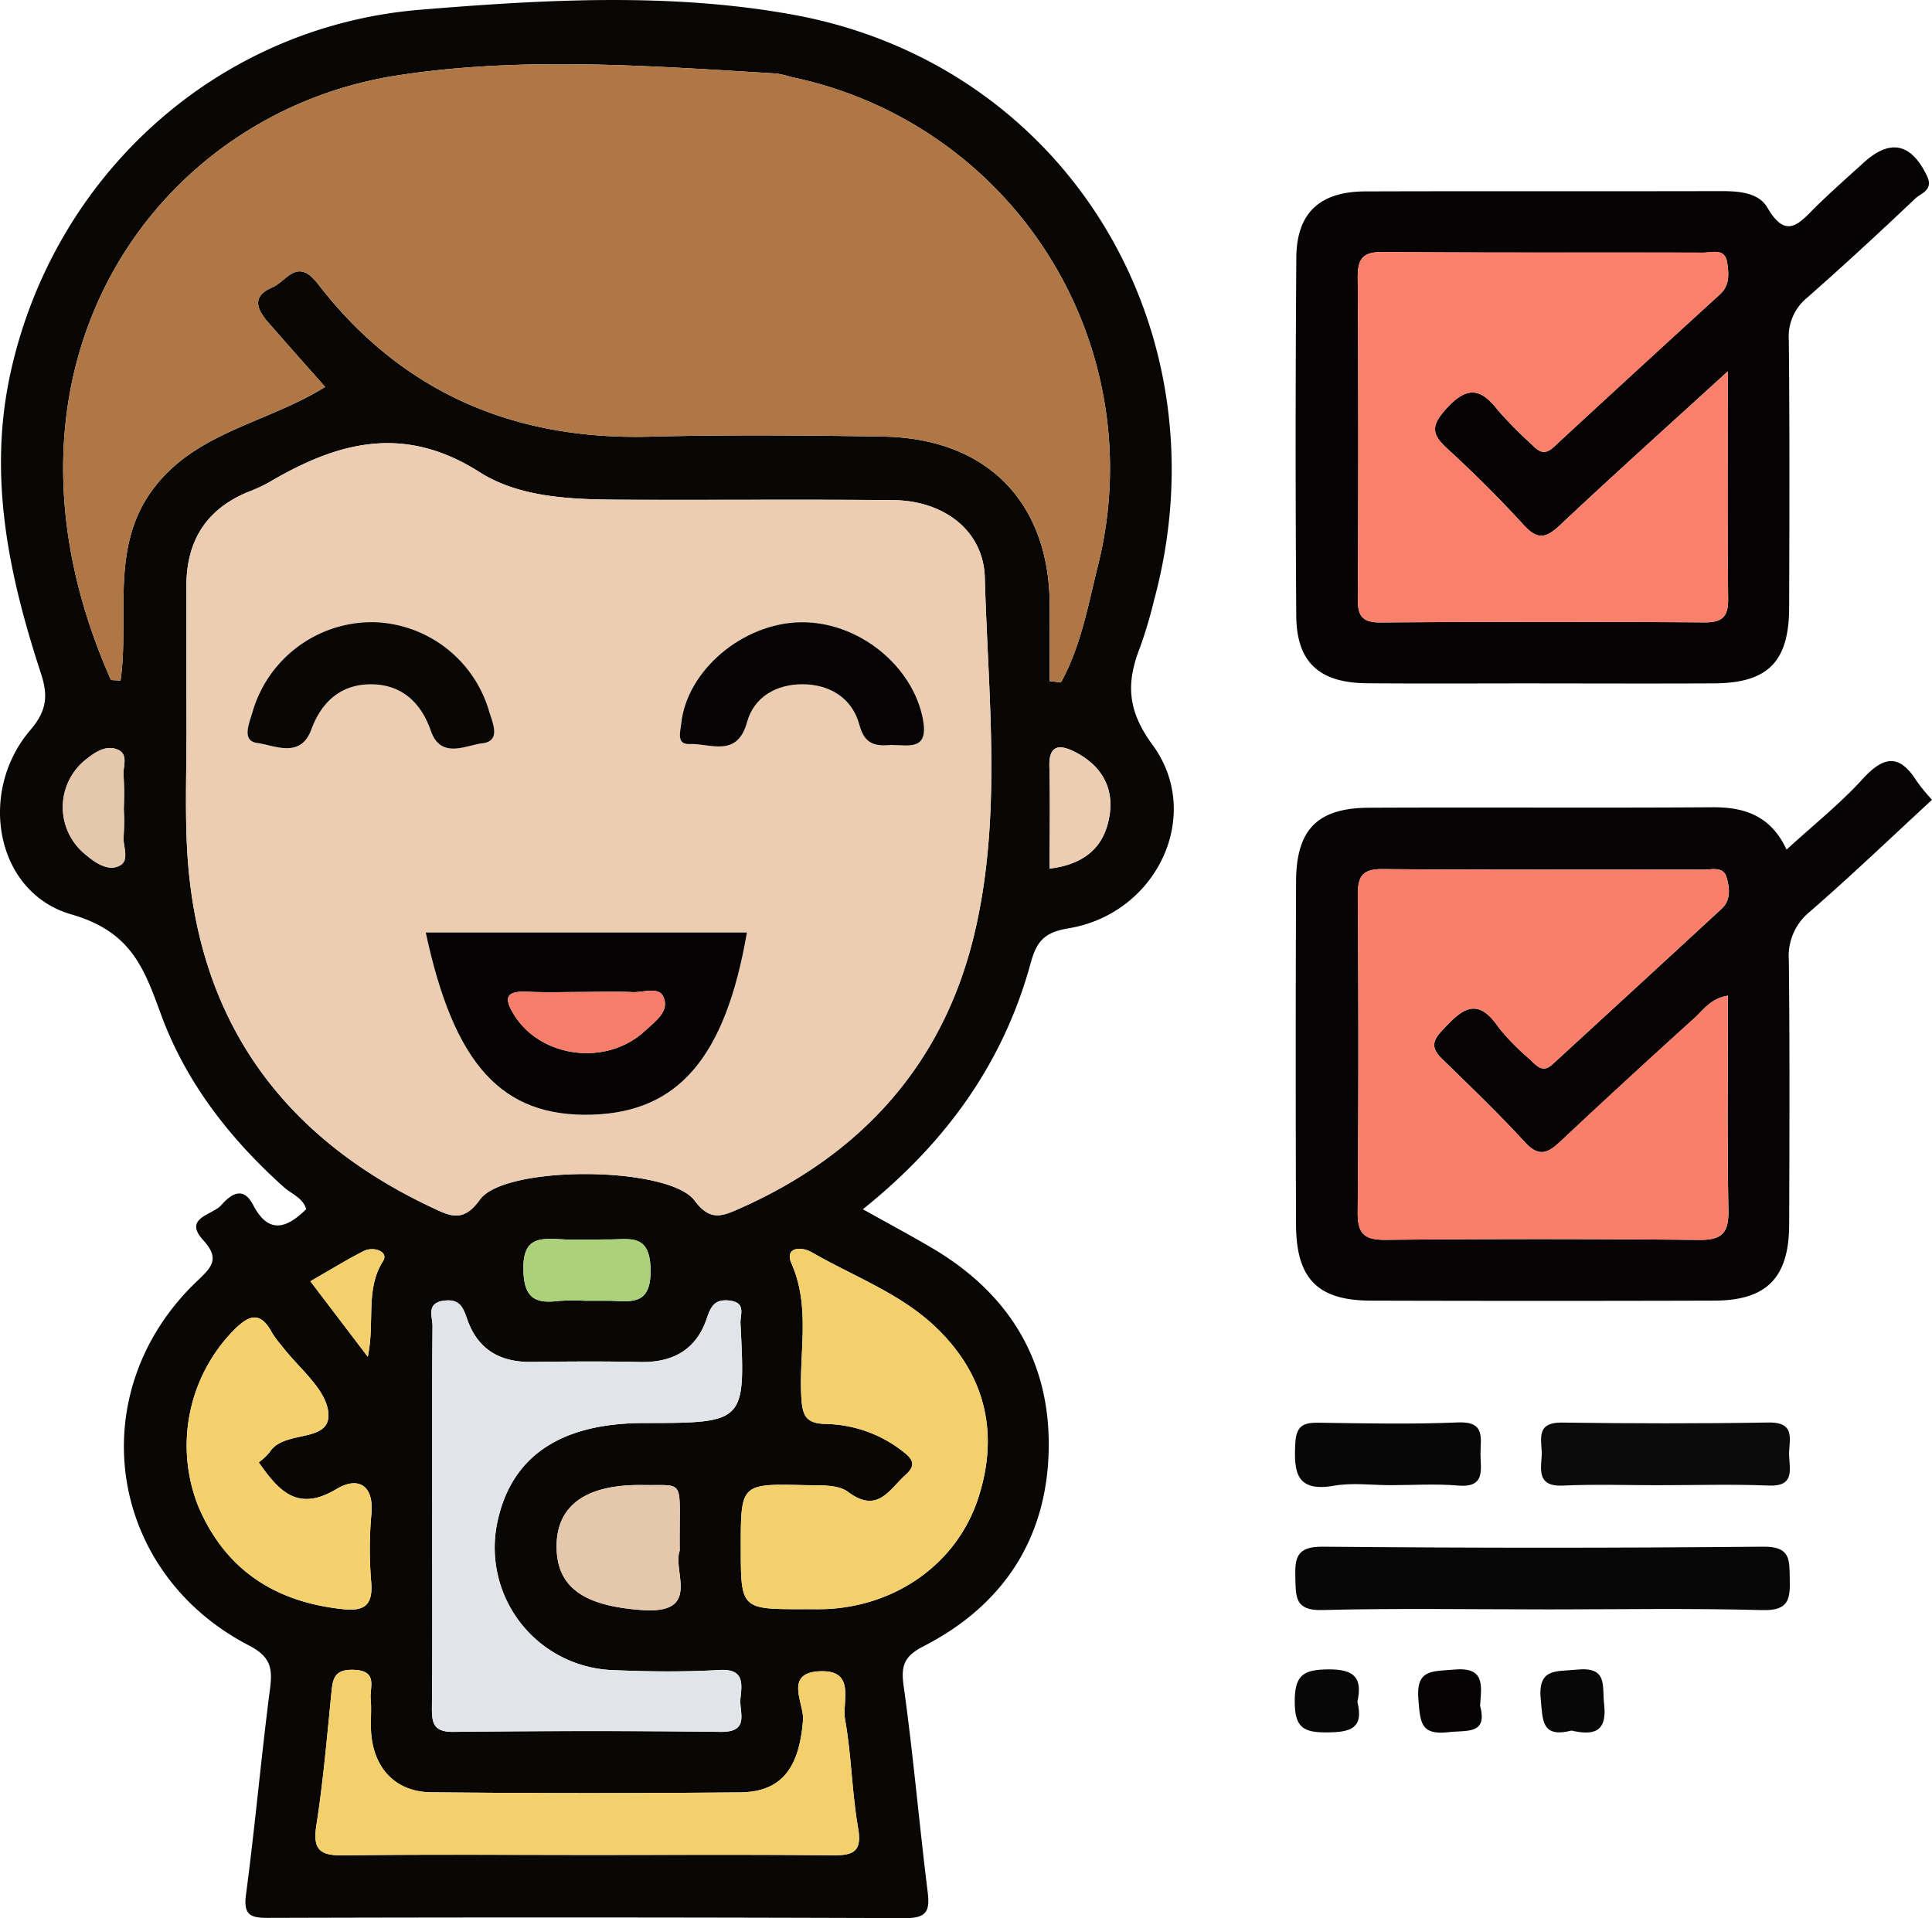 <svg id="Grupo_1018169" data-name="Grupo 1018169" xmlns="http://www.w3.org/2000/svg" xmlns:xlink="http://www.w3.org/1999/xlink" width="232.077" height="230.42" viewBox="0 0 232.077 230.42">
  <defs>
    <clipPath id="clip-path">
      <rect id="Rectángulo_350825" data-name="Rectángulo 350825" width="232.077" height="230.42" fill="none"/>
    </clipPath>
  </defs>
  <g id="Grupo_1018168" data-name="Grupo 1018168" clip-path="url(#clip-path)">
    <path id="Trazado_720388" data-name="Trazado 720388" d="M103.647,145.262c3.143,1.758,5.783,3.168,8.359,4.689,9.208,5.436,14.182,13.545,13.966,24.215S120.5,192.84,111,197.728c-2.329,1.2-2.806,2.259-2.454,4.781,1.15,8.216,1.859,16.493,2.884,24.728.288,2.307-.084,3.193-2.7,3.183q-38.285-.139-76.572-.029c-2.061,0-2.938-.337-2.611-2.789,1.095-8.224,1.82-16.5,2.888-24.727.325-2.5.073-3.86-2.535-5.212-17.1-8.864-20.154-30.457-6.27-43.726,1.752-1.674,2.871-2.675.775-4.968-2.437-2.666,1.1-3,2.151-4.177,1.106-1.235,2.6-2.448,3.86-.031,1.821,3.5,3.967,2.861,6.37.488-.4-1.354-1.77-1.816-2.7-2.651-6.507-5.834-11.791-12.628-14.783-20.834-2.037-5.585-3.631-9.878-10.735-11.921C-.582,107.21-2.694,95.1,3.644,87.7c1.979-2.312,2.157-4.109,1.268-6.823-3.835-11.71-6.373-23.568-3.666-36,5.181-23.795,24.8-41.7,49.251-43.71C65.375-.054,80.512-.914,95.236,1.76c32.835,5.963,52.171,37.876,43.4,70.315a53.418,53.418,0,0,1-1.669,5.626c-1.661,4.225-1.63,7.543,1.467,11.76,6.188,8.427.532,20.305-10.068,22.053-2.941.485-3.848,1.578-4.564,4.2-3.255,11.876-10.059,21.463-20.153,29.552M22.406,87.614c0,4.529-.164,9.065.028,13.586.883,20.673,10.977,35.207,29.612,43.932,2,.938,3.613,1.764,5.588-1.014,2.986-4.2,22.71-4.06,25.8.1,1.8,2.425,3.2,1.927,5.21,1.045,14.582-6.4,24.463-17.149,28.279-32.6,3.511-14.219,1.771-28.844,1.371-43.283-.158-5.709-5-9.237-10.941-9.3-10.567-.105-21.137-.007-31.7-.049-6.228-.024-12.9-.044-18.056-3.323-9.149-5.82-17.111-3.591-25.328,1.258A19.075,19.075,0,0,1,29.8,59.1c-5.053,2.079-7.414,5.912-7.411,11.3q.007,8.606.012,17.211M39.06,46.482c-2.453-2.776-4.658-5.245-6.833-7.741-1.361-1.563-2.051-3.143.486-4.217,1.727-.73,2.964-3.674,5.466-.431C48.209,47.1,61.658,52.881,78.019,52.457c9.351-.242,18.715-.165,28.069-.009,12.47.21,19.939,7.856,20.006,20.212.016,3.056,0,6.112,0,9.168l1.349.151c2.42-4.38,3.274-9.355,4.473-14.148A47.985,47.985,0,0,0,95.051,9.256a12.845,12.845,0,0,0-1.757-.424C78.07,7.92,62.662,6.738,47.661,9.071,18.447,13.615-3.207,44.326,13.3,81.623c.056.126.522.071,1.179.141,1.1-7.679-1.319-16,3.9-23,5.122-6.879,13.637-7.91,20.678-12.28M51.914,181.919c0,7.691.038,15.383-.027,23.073-.015,1.882.093,3.079,2.562,3.052,10.707-.117,21.416-.137,32.122,0,3.574.045,2.2-2.391,2.376-4.018.2-1.8.448-3.585-2.533-3.415-4.209.241-8.448.2-12.663.019a14.726,14.726,0,0,1-13.92-18.144c1.766-7.663,7.648-11.532,17.547-11.543,12.163-.013,12.178-.014,11.573-11.983-.051-1.008.727-2.493-1.32-2.727-1.755-.2-2.23.668-2.722,2.131-1.265,3.771-4.077,5.333-8.011,5.248-4.372-.1-8.748-.061-13.12-.012-3.742.043-6.387-1.515-7.645-5.1-.475-1.355-.845-2.466-2.7-2.267-2.315.249-1.464,1.937-1.475,3.059-.073,7.539-.038,15.081-.038,22.621m37.07,3.957c0,7.454,0,7.455,7.665,7.431,1.057,0,2.117.034,3.17-.041,8.287-.59,15.24-5.721,17.7-13.34,2.564-7.935.754-14.989-5.3-20.658-4.216-3.949-9.743-5.96-14.694-8.819-1.348-.779-3.3-.586-2.453,1.33,2.332,5.3.875,10.729,1.184,16.073.13,2.232.537,3.172,3,3.212a15.482,15.482,0,0,1,9.214,3.314c1.184.9,1.613,1.63.309,2.8-1.981,1.773-3.354,4.7-6.9,2.054-1.265-.943-3.482-.776-5.272-.819-7.622-.184-7.623-.144-7.623,7.466m-18.31,36.957c9.8,0,19.608-.057,29.41.04,2.519.024,3.472-.511,2.981-3.32-.75-4.3-.786-8.717-1.561-13.006-.376-2.082,1.309-5.856-2.846-5.783-4.628.081-2.044,3.884-2.2,5.854-.44,5.709-2.521,8.656-7.567,8.7q-18.55.181-37.1-.011c-4.269-.043-6.9-2.863-7.215-7.145-.1-1.351.074-2.723-.055-4.068-.135-1.407.93-3.389-2.015-3.5-2.5-.1-2.554,1.24-2.728,3.01-.515,5.248-.973,10.512-1.786,15.717-.461,2.951.5,3.6,3.27,3.563,9.8-.134,19.606-.053,29.409-.052M31.081,175.669a6.846,6.846,0,0,0,1.321-1.235c1.71-2.767,7.483-.952,7.028-4.825-.336-2.853-3.652-5.354-5.642-8.012a11.58,11.58,0,0,1-1.084-1.449c-1.469-2.8-2.906-2.122-4.741-.234a19.8,19.8,0,0,0-4.159,21c3.245,7.675,9.272,11.564,17.481,12.4,2.591.263,3.5-.593,3.31-3.2a47.075,47.075,0,0,1,.009-8.146c.371-3.674-1.68-4.6-4.169-3.1-4.689,2.825-6.971.217-9.353-3.2m50.571,10.605c-.093-8.819.871-7.791-4.38-7.879-7-.118-10.525,2.539-10.407,7.619.112,4.878,3.579,6.94,10.3,7.4,7.165.5,3.567-4.688,4.492-7.144M70.282,156.256h2.709c2.62,0,5.248.815,5.155-3.792-.087-4.273-2.46-3.567-4.937-3.571-1.957,0-3.919.089-5.87-.023-2.635-.15-4.525-.124-4.469,3.61.051,3.385,1.324,4.165,4.253,3.8a25.457,25.457,0,0,1,3.158-.021m-55.411-59a40.021,40.021,0,0,0-.033-4.055c-.112-1.094.7-2.621-.784-3.187-1.367-.522-2.611.338-3.687,1.183a7.3,7.3,0,0,0-.181,11.387c1.169.99,2.63,2.055,4.031,1.482,1.5-.611.493-2.4.636-3.655a26.9,26.9,0,0,0,.018-3.155m111.214,7.089c4.335-.536,6.7-2.718,7.229-6.6.457-3.353-1.19-5.861-4.1-7.373-1.526-.793-3.241-1.244-3.157,1.679.114,4.02.028,8.045.028,12.293M44.18,162.987c.886-4.251-.343-8.06,1.839-11.5.713-1.125-1.123-1.821-2.362-1.186-2.116,1.084-4.144,2.338-6.376,3.617l6.9,9.071" transform="translate(0 0)" fill="#080706"/>
    <path id="Trazado_720389" data-name="Trazado 720389" d="M230.559,111.43c3.215-2.945,6.421-5.5,9.144-8.486,2.532-2.78,4.427-3.026,6.49.265a23.634,23.634,0,0,0,1.834,2.242c-4.893,4.513-9.678,9.1-14.678,13.445a6.838,6.838,0,0,0-2.518,5.843c.115,10.567.074,21.137.04,31.706-.022,6.426-2.689,9.151-9.024,9.168q-20.61.059-41.22,0c-6.387-.016-8.97-2.615-8.994-9.139q-.075-20.609.005-41.219c.026-6.244,2.566-8.824,8.765-8.854,13.739-.067,27.48.036,41.22-.057,3.919-.026,7.048,1.036,8.936,5.085m-7.05,17.548c-2.1.362-2.94,1.721-4.008,2.688q-8.063,7.3-16,14.725c-1.507,1.416-2.6,2.121-4.363.2-3.164-3.447-6.549-6.694-9.9-9.958-1.19-1.157-1.416-2.005-.154-3.363,2.239-2.411,4.192-4.489,6.894-.464a28.19,28.19,0,0,0,3.807,3.865c.757.755,1.5,1.619,2.637.572q10.178-9.346,20.342-18.709c1.149-1.064.954-2.578.564-3.834-.394-1.272-1.766-.856-2.751-.858-12.839-.025-25.68.043-38.52-.068-2.476-.021-3.014.893-3,3.159q.129,19.032-.012,38.064c-.024,2.6.813,3.334,3.364,3.311q18.8-.17,37.613.009c2.819.032,3.605-.859,3.554-3.608-.158-8.455-.057-16.915-.057-25.735" transform="translate(-15.95 -9.37)" fill="#060404"/>
    <path id="Trazado_720390" data-name="Trazado 720390" d="M201.021,83.909c-6.944,0-13.89.04-20.833-.013-5.769-.044-8.491-2.515-8.53-8.128q-.15-21.511.009-43.023c.044-5.362,2.829-7.917,8.27-7.936,14.191-.048,28.381,0,42.572-.036,2.2-.006,4.662.117,5.742,1.983,2.346,4.053,3.962,1.709,5.9-.179,1.837-1.79,3.76-3.493,5.659-5.218,3.209-2.913,5.709-2.329,7.594,1.545.859,1.765-.7,2.11-1.39,2.763C241.748,29.719,237.421,33.711,233,37.6a6.016,6.016,0,0,0-2.173,5.076c.107,10.718.074,21.436.039,32.154-.022,6.491-2.569,9.042-9.014,9.077-6.944.036-13.889.008-20.833.007M223.5,46.422c-7.3,6.661-13.791,12.487-20.144,18.465-1.652,1.553-2.68,1.851-4.347.028-2.948-3.225-6.059-6.317-9.28-9.27-1.835-1.683-1.859-2.709-.132-4.642,2.386-2.67,4.088-2.775,6.258.059a50.5,50.5,0,0,0,4.125,4.181c.812.834,1.5,1.293,2.594.28q9.954-9.222,19.99-18.356c1.181-1.08,1.05-2.474.861-3.788-.261-1.813-1.832-1.211-2.9-1.215-12.82-.041-25.642.032-38.462-.077-2.434-.021-3.039.814-3.022,3.113q.133,19.229.007,38.461c-.011,2.043.43,2.944,2.725,2.927q19.458-.144,38.915-.009c2.155.013,2.873-.676,2.848-2.844-.1-8.714-.04-17.43-.04-27.313" transform="translate(-15.949 -1.815)" fill="#050303"/>
    <path id="Trazado_720391" data-name="Trazado 720391" d="M201.442,212.373c-8.895,0-17.793-.151-26.681.079-3.269.085-3.151-1.566-3.216-3.864-.071-2.472.18-3.775,3.306-3.746q26.455.245,52.912,0c3.29-.033,3.118,1.566,3.173,3.838.058,2.423-.079,3.865-3.265,3.779-8.737-.237-17.485-.082-26.228-.082" transform="translate(-15.945 -19.04)" fill="#070707"/>
    <path id="Trazado_720392" data-name="Trazado 720392" d="M218.394,195.93c-3.908,0-7.823-.133-11.724.044-2.934.133-2.647-1.722-2.513-3.52.128-1.717-.962-4.1,2.459-4.05,8.266.112,16.536.129,24.8-.008,3.44-.056,2.382,2.29,2.465,4,.082,1.7.642,3.7-2.415,3.576-4.352-.181-8.717-.046-13.076-.046" transform="translate(-18.97 -17.512)" fill="#0b0b0b"/>
    <path id="Trazado_720393" data-name="Trazado 720393" d="M182.954,195.92c-2.262,0-4.581-.32-6.775.067-4.59.809-4.83-1.7-4.64-5.151.114-2.087,1.015-2.444,2.815-2.418,5.578.081,11.167.2,16.736-.035,3.338-.142,2.679,1.944,2.691,3.809s.62,4.062-2.688,3.776c-2.695-.233-5.425-.047-8.14-.047" transform="translate(-15.941 -17.51)" fill="#070707"/>
    <path id="Trazado_720394" data-name="Trazado 720394" d="M178.992,225c.8,3.2-.863,3.645-3.642,3.661s-3.869-.523-3.885-3.645c-.016-3.253,1.03-3.909,4.073-3.926,3.1-.016,4.085,1.011,3.454,3.909" transform="translate(-15.938 -20.551)" fill="#070707"/>
    <path id="Trazado_720395" data-name="Trazado 720395" d="M207.733,228.442c-3.6.91-3.443-1.219-3.691-3.716-.38-3.818,1.81-3.352,4.328-3.607,3.761-.381,3.025,1.931,3.284,4.156.411,3.534-1.484,3.717-3.921,3.167" transform="translate(-18.962 -20.55)" fill="#070707"/>
    <path id="Trazado_720396" data-name="Trazado 720396" d="M195.247,225.444c.942,3.528-1.575,2.929-3.869,3.195-3.351.388-3.308-1.343-3.536-3.885-.336-3.732,1.671-3.4,4.255-3.639,3.758-.351,3.332,1.851,3.149,4.329" transform="translate(-17.457 -20.55)" fill="#050303"/>
    <path id="Trazado_720397" data-name="Trazado 720397" d="M24.69,93.068q-.007-8.606-.006-17.211c0-5.391,2.358-9.225,7.411-11.3a19.135,19.135,0,0,0,2.463-1.127c8.218-4.85,16.179-7.079,25.328-1.258,5.154,3.278,11.828,3.3,18.056,3.323,10.568.041,21.138-.057,31.706.049,5.938.059,10.782,3.588,10.941,9.3.4,14.439,2.141,29.064-1.371,43.282-3.815,15.451-13.7,26.2-28.279,32.6-2.009.883-3.409,1.38-5.21-1.046-3.092-4.161-22.817-4.3-25.8-.1-1.976,2.777-3.585,1.951-5.588,1.013-18.635-8.724-28.73-23.258-29.611-43.931-.193-4.521-.029-9.057-.034-13.587m28.741,24.41c3.409,15.924,9.177,22.174,19.9,21.886,10.427-.279,16.087-6.862,18.68-21.886ZM47.22,80.2A14.952,14.952,0,0,0,32.646,90.908c-.339,1.286-1.443,3.542.549,3.808,2.093.278,5.186,1.911,6.489-1.614,1.227-3.322,3.528-5.389,7.025-5.436,3.7-.049,6.1,2.048,7.343,5.6,1.2,3.44,4.222,1.708,6.175,1.485,2.377-.272,1.147-2.64.772-4A14.872,14.872,0,0,0,47.22,80.2m62.206,14.746c2.162.048,4.409.614,3.733-3.049-1.188-6.433-7.745-11.81-14.723-11.69-6.943.119-13.647,5.8-14.32,12.18-.1.949-.606,2.518.98,2.447,2.5-.112,5.728,1.727,6.933-2.642.837-3.036,3.547-4.539,6.637-4.537,3.29,0,6,1.664,6.857,4.886.662,2.491,2.083,2.561,3.9,2.4" transform="translate(-2.289 -5.455)" fill="#eccdb1"/>
    <path id="Trazado_720398" data-name="Trazado 720398" d="M39.838,47.272C32.8,51.64,24.282,52.672,19.16,59.55c-5.217,7.007-2.793,15.324-3.9,23-.659-.071-1.124-.015-1.18-.142C-2.429,45.116,19.224,14.4,48.438,9.861c15-2.333,30.41-1.151,45.634-.239a12.849,12.849,0,0,1,1.757.424A47.984,47.984,0,0,1,132.7,68.62c-1.2,4.793-2.053,9.768-4.473,14.148l-1.349-.151c0-3.056.015-6.112,0-9.168-.067-12.356-7.535-20-20.006-20.211-9.354-.157-18.719-.234-28.069.008-16.36.424-29.81-5.357-39.839-18.363-2.5-3.245-3.739-.3-5.466.431-2.537,1.074-1.848,2.654-.486,4.216,2.175,2.5,4.38,4.966,6.833,7.742" transform="translate(-0.778 -0.79)" fill="#af7745"/>
    <path id="Trazado_720399" data-name="Trazado 720399" d="M57.223,197.926c0-7.54-.034-15.081.038-22.621.01-1.122-.84-2.811,1.475-3.059,1.859-.2,2.23.912,2.7,2.267,1.256,3.581,3.9,5.138,7.645,5.1,4.373-.049,8.748-.084,13.12.012,3.933.085,6.746-1.478,8.011-5.248.491-1.463.967-2.332,2.722-2.131,2.047.234,1.269,1.72,1.32,2.727.605,11.968.59,11.969-11.574,11.983-9.9.01-15.78,3.879-17.547,11.542a14.727,14.727,0,0,0,13.92,18.144c4.216.179,8.455.222,12.664-.018,2.981-.171,2.73,1.61,2.533,3.414-.179,1.628,1.2,4.064-2.376,4.018-10.706-.137-21.416-.117-32.122,0-2.47.027-2.577-1.17-2.561-3.052.065-7.691.027-15.383.027-23.073" transform="translate(-5.309 -16.008)" fill="#e1e4e8"/>
    <path id="Trazado_720400" data-name="Trazado 720400" d="M98.1,201.249c0-7.609,0-7.65,7.623-7.466,1.79.044,4.007-.124,5.273.819,3.547,2.643,4.92-.28,6.9-2.054,1.3-1.167.875-1.9-.309-2.8a15.482,15.482,0,0,0-9.214-3.314c-2.459-.04-2.866-.98-3-3.212-.309-5.344,1.147-10.774-1.185-16.073-.843-1.916,1.1-2.109,2.453-1.33,4.951,2.859,10.478,4.87,14.7,8.819,6.052,5.669,7.862,12.723,5.3,20.658-2.463,7.619-9.415,12.749-17.7,13.34-1.052.075-2.113.038-3.17.041-7.665.024-7.665.023-7.665-7.431" transform="translate(-9.119 -15.374)" fill="#f4d06c"/>
    <path id="Trazado_720401" data-name="Trazado 720401" d="M74.557,243.388c-9.8,0-19.608-.083-29.409.053-2.766.038-3.732-.613-3.271-3.564.813-5.206,1.271-10.469,1.787-15.717.174-1.77.232-3.107,2.728-3.01,2.945.115,1.88,2.1,2.015,3.5.13,1.345-.044,2.718.055,4.068.316,4.282,2.945,7.1,7.215,7.146q18.549.188,37.1.01c5.046-.049,7.128-3,7.567-8.7.151-1.97-2.433-5.773,2.2-5.854,4.155-.072,2.47,3.7,2.846,5.783.775,4.289.811,8.71,1.561,13.006.49,2.81-.463,3.344-2.981,3.32-9.8-.1-19.607-.04-29.41-.04" transform="translate(-3.882 -20.556)" fill="#f4d06c"/>
    <path id="Trazado_720402" data-name="Trazado 720402" d="M33.376,191.888c2.383,3.421,4.664,6.029,9.353,3.2,2.489-1.5,4.541-.578,4.17,3.1a47,47,0,0,0-.009,8.147c.192,2.6-.719,3.459-3.311,3.2-8.208-.834-14.236-4.723-17.48-12.4a19.8,19.8,0,0,1,4.158-21c1.835-1.888,3.273-2.564,4.742.234a11.582,11.582,0,0,0,1.084,1.449c1.99,2.658,5.306,5.16,5.642,8.013.455,3.872-5.319,2.057-7.028,4.824a6.9,6.9,0,0,1-1.321,1.236" transform="translate(-2.295 -16.219)" fill="#f5d16d"/>
    <path id="Trazado_720403" data-name="Trazado 720403" d="M88.5,204.554c-.925,2.456,2.673,7.639-4.492,7.145-6.717-.463-10.183-2.526-10.3-7.4-.118-5.08,3.406-7.737,10.407-7.619,5.251.088,4.287-.941,4.38,7.879" transform="translate(-6.852 -18.281)" fill="#e5c7ac"/>
    <path id="Trazado_720404" data-name="Trazado 720404" d="M76.724,171.507a25.46,25.46,0,0,0-3.158.021c-2.929.368-4.2-.411-4.253-3.8-.056-3.734,1.834-3.759,4.469-3.609,1.95.111,3.912.02,5.87.022,2.478,0,4.85-.7,4.937,3.571.094,4.607-2.535,3.791-5.155,3.792H76.724" transform="translate(-6.443 -15.252)" fill="#abd278"/>
    <path id="Trazado_720405" data-name="Trazado 720405" d="M15.647,106.463a27.5,27.5,0,0,1-.021,3.155c-.143,1.256.86,3.043-.636,3.654-1.4.573-2.862-.493-4.031-1.482a7.3,7.3,0,0,1,.181-11.387c1.076-.844,2.32-1.7,3.687-1.183,1.483.566.672,2.093.784,3.187.136,1.339.033,2.7.035,4.055" transform="translate(-0.773 -9.208)" fill="#e5c7ac"/>
    <path id="Trazado_720406" data-name="Trazado 720406" d="M139,113.542c0-4.248.086-8.273-.029-12.293-.083-2.923,1.633-2.472,3.158-1.679,2.91,1.512,4.557,4.02,4.1,7.373-.53,3.88-2.893,6.063-7.228,6.6" transform="translate(-12.918 -9.2)" fill="#eccdb1"/>
    <path id="Trazado_720407" data-name="Trazado 720407" d="M48,178.365l-6.9-9.071c2.231-1.279,4.259-2.533,6.376-3.617,1.239-.636,3.075.061,2.362,1.186-2.181,3.443-.952,7.252-1.839,11.5" transform="translate(-3.82 -15.378)" fill="#f4d06c"/>
    <path id="Trazado_720408" data-name="Trazado 720408" d="M224.271,130.307c0,8.82-.1,17.28.057,25.735.052,2.749-.735,3.64-3.554,3.608q-18.8-.209-37.613-.009c-2.552.024-3.388-.71-3.364-3.311q.173-19.03.012-38.064c-.015-2.267.523-3.18,3-3.159,12.839.111,25.68.043,38.52.068.985,0,2.357-.414,2.751.858.39,1.256.585,2.77-.564,3.834q-10.143,9.387-20.342,18.709c-1.14,1.047-1.879.182-2.637-.572a28.19,28.19,0,0,1-3.807-3.865c-2.7-4.025-4.654-1.947-6.894.464-1.262,1.358-1.036,2.206.154,3.363,3.356,3.264,6.741,6.512,9.9,9.958,1.76,1.916,2.856,1.211,4.363-.205q7.921-7.449,16-14.725c1.068-.967,1.909-2.326,4.008-2.688" transform="translate(-16.713 -10.7)" fill="#f97f6b"/>
    <path id="Trazado_720409" data-name="Trazado 720409" d="M224.268,47.707c0,9.883-.057,18.6.04,27.313.024,2.168-.693,2.856-2.848,2.844q-19.458-.114-38.915.009c-2.295.017-2.736-.884-2.725-2.927q.1-19.23-.007-38.461c-.016-2.3.589-3.134,3.022-3.113,12.82.109,25.642.036,38.462.077,1.064,0,2.635-.6,2.9,1.215.19,1.314.32,2.708-.861,3.788q-10.015,9.157-19.99,18.356c-1.094,1.013-1.782.554-2.594-.28a50.5,50.5,0,0,1-4.125-4.181c-2.17-2.834-3.872-2.729-6.258-.059-1.726,1.933-1.7,2.959.132,4.642,3.221,2.953,6.332,6.045,9.28,9.27,1.666,1.823,2.695,1.525,4.347-.028,6.353-5.977,12.848-11.8,20.144-18.465" transform="translate(-16.714 -3.101)" fill="#fb806c"/>
    <path id="Trazado_720410" data-name="Trazado 720410" d="M56.382,123.5H94.964c-2.591,15.024-8.253,21.606-18.68,21.885-10.727.288-16.494-5.962-19.9-21.885m19.405,7.139c-2.406,0-4.817.09-7.219-.024-2.586-.123-2.851.747-1.563,2.8,3.249,5.187,11.172,6.188,15.775,1.843,1.144-1.079,2.95-2.288,2.14-4.051-.58-1.263-2.439-.473-3.72-.546-1.8-.1-3.608-.025-5.413-.024" transform="translate(-5.241 -11.48)" fill="#050303"/>
    <path id="Trazado_720411" data-name="Trazado 720411" d="M47.979,82.4a14.87,14.87,0,0,1,13.778,10.55c.375,1.362,1.605,3.73-.771,4-1.953.223-4.975,1.955-6.176-1.485-1.239-3.547-3.64-5.645-7.343-5.6-3.5.047-5.8,2.114-7.025,5.436-1.3,3.525-4.4,1.891-6.489,1.613-1.992-.265-.888-2.522-.549-3.808A14.953,14.953,0,0,1,47.979,82.4" transform="translate(-3.048 -7.659)" fill="#080706"/>
    <path id="Trazado_720412" data-name="Trazado 720412" d="M115.506,97.145c-1.82.156-3.242.086-3.9-2.4-.857-3.223-3.567-4.884-6.857-4.886-3.09,0-5.8,1.5-6.637,4.537-1.2,4.369-4.433,2.531-6.933,2.642-1.586.071-1.079-1.5-.98-2.447.672-6.383,7.376-12.061,14.32-12.18,6.978-.12,13.535,5.257,14.723,11.69.677,3.663-1.57,3.1-3.733,3.049" transform="translate(-8.37 -7.66)" fill="#060404"/>
    <path id="Trazado_720413" data-name="Trazado 720413" d="M76.8,131.357c1.805,0,3.615-.076,5.413.025,1.281.073,3.14-.717,3.72.546.81,1.763-1,2.971-2.14,4.051-4.6,4.344-12.526,3.344-15.775-1.843-1.288-2.055-1.023-2.926,1.563-2.8,2.4.114,4.813.024,7.219.024" transform="translate(-6.252 -12.196)" fill="#f57d6a"/>
  </g>
</svg>
